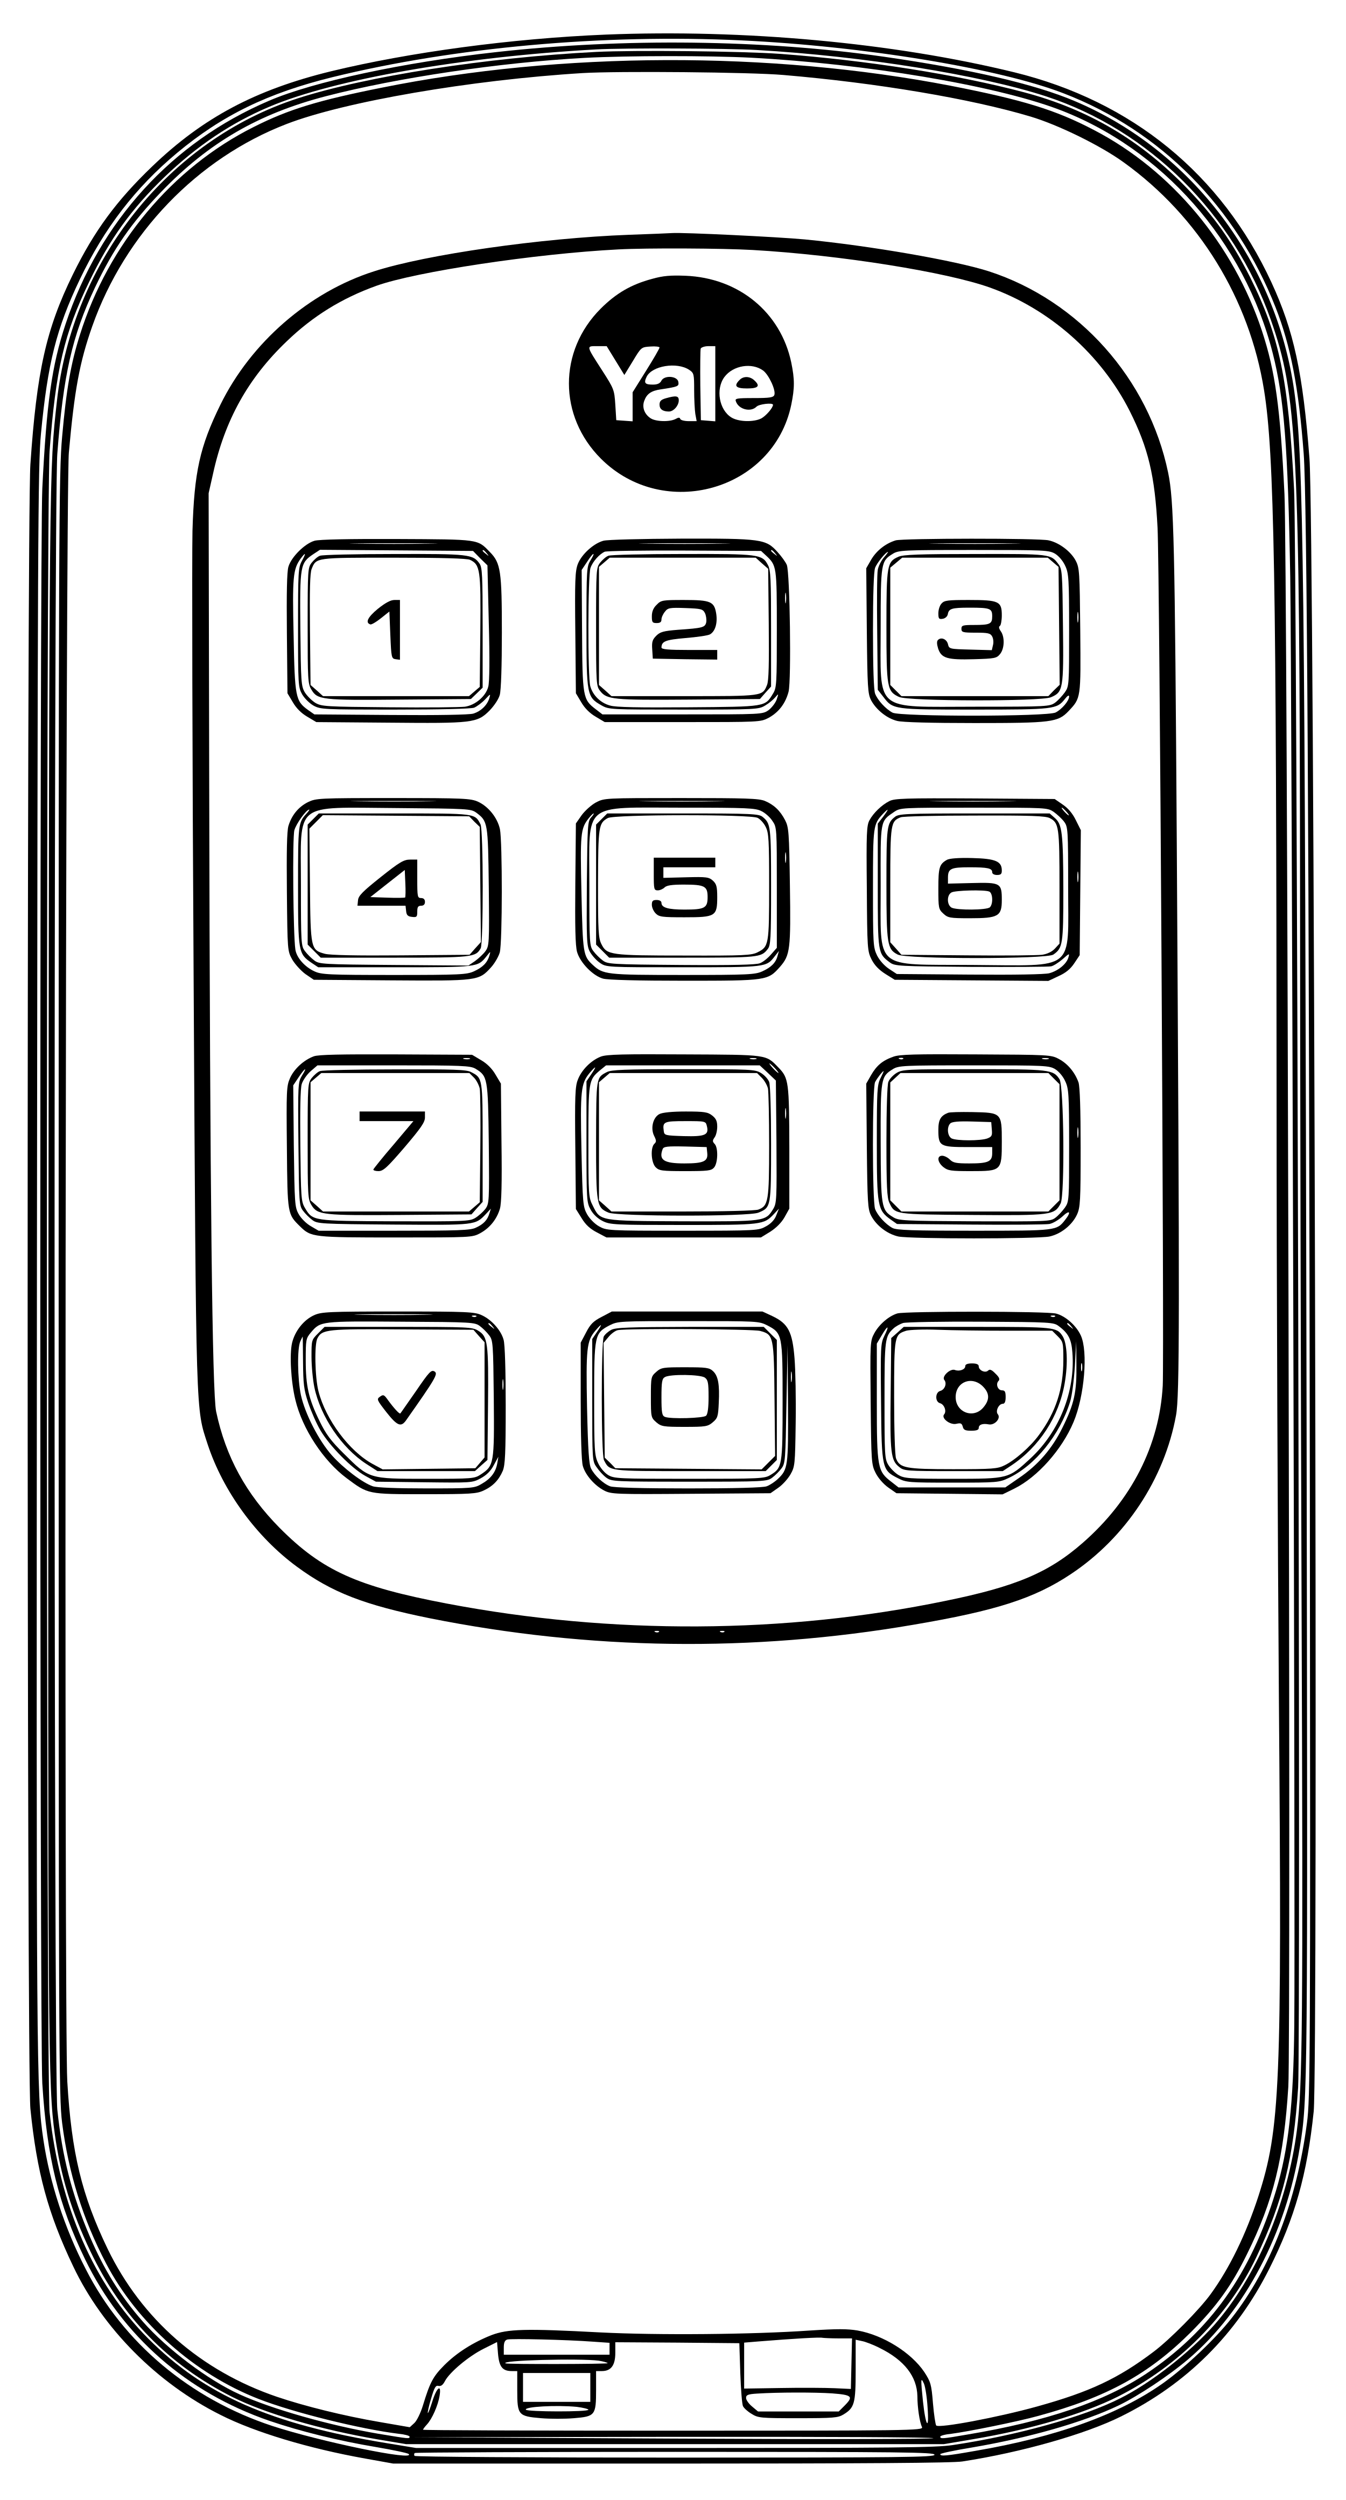 <?xml version="1.0" standalone="no"?>
<!DOCTYPE svg PUBLIC "-//W3C//DTD SVG 20010904//EN"
 "http://www.w3.org/TR/2001/REC-SVG-20010904/DTD/svg10.dtd">
<svg version="1.0" xmlns="http://www.w3.org/2000/svg"
 width="700pt" height="1300pt" viewBox="0 0 700 1300"
 preserveAspectRatio="xMidYMid meet">

<g transform="translate(0,1300) scale(0.1,-0.1)"
fill="#000000" stroke="none">
<path d="M3149 12820 c-488 -20 -1021 -92 -1429 -191 -392 -96 -664 -241 -927
-493 -187 -179 -303 -337 -414 -563 -139 -284 -188 -502 -221 -988 -19 -278
-19 -8359 0 -8550 33 -329 91 -545 223 -821 153 -322 436 -607 766 -772 180
-91 461 -175 753 -227 l145 -26 1445 0 c993 0 1467 3 1515 11 306 47 641 142
827 235 340 169 598 426 769 767 133 264 197 491 231 818 23 221 3 8278 -22
8595 -34 446 -81 664 -198 917 -260 562 -725 942 -1337 1092 -630 154 -1405
225 -2126 196z m706 -30 c637 -30 1343 -146 1678 -276 503 -194 896 -591 1101
-1113 78 -199 120 -414 146 -761 17 -217 28 -2063 32 -5415 3 -2941 2 -3138
-15 -3264 -53 -405 -187 -754 -392 -1016 -83 -106 -239 -254 -355 -337 -229
-163 -556 -281 -978 -353 -153 -27 -182 -29 -182 -17 0 4 75 20 167 35 294 50
578 131 760 218 102 49 263 156 364 242 295 252 506 654 579 1102 41 251 41
292 35 3785 -9 4459 -15 4991 -64 5345 -94 671 -533 1252 -1141 1509 -209 89
-542 166 -993 231 -624 89 -1355 98 -2017 24 -479 -53 -952 -154 -1181 -253
-506 -216 -880 -627 -1058 -1161 -72 -217 -99 -410 -121 -855 -14 -290 -14
-8073 0 -8295 24 -383 83 -626 223 -915 193 -397 528 -691 959 -839 158 -54
360 -104 553 -136 88 -15 164 -31 170 -36 40 -39 -460 64 -710 146 -427 141
-774 432 -969 815 -111 215 -187 450 -220 670 -37 249 -37 341 -34 4560 4
3812 5 4149 21 4315 35 367 80 546 202 802 127 266 289 477 506 658 234 195
471 311 809 394 632 155 1407 225 2125 191z m80 -50 c556 -32 1164 -130 1505
-241 537 -176 975 -612 1169 -1162 137 -390 150 -645 152 -2977 0 -866 4
-2540 8 -3720 8 -2150 5 -2492 -24 -2715 -50 -386 -211 -766 -430 -1015 -126
-142 -328 -301 -488 -381 -193 -98 -539 -194 -874 -244 -88 -13 -298 -15
-1446 -15 l-1343 0 -152 25 c-604 99 -948 250 -1241 544 -283 284 -460 688
-513 1176 -19 175 -19 8388 0 8640 32 424 75 609 206 880 108 224 218 377 392
545 168 161 346 281 545 365 338 143 1008 260 1699 298 140 8 682 6 835 -3z
m925 -12505 c0 -13 -157 -15 -1349 -15 -743 0 -1352 4 -1355 9 -3 4 -3 11 1
15 3 3 613 6 1355 6 1192 0 1348 -2 1348 -15z"/>
<path d="M3100 12730 c-570 -29 -1196 -127 -1550 -241 -673 -217 -1174 -846
-1254 -1575 -40 -361 -40 -304 -44 -4459 -3 -4093 -2 -4304 33 -4553 31 -219
87 -404 186 -611 162 -339 405 -588 738 -756 172 -86 461 -170 754 -220 l149
-25 1398 0 1398 0 154 26 c293 49 575 132 751 221 315 158 576 420 721 726
139 293 193 512 217 882 14 218 -6 8008 -21 8310 -30 576 -76 797 -229 1104
-94 185 -182 310 -326 460 -242 251 -514 412 -849 501 -346 92 -822 167 -1271
200 -195 14 -757 20 -955 10z m805 -30 c600 -32 1262 -143 1595 -267 543 -203
971 -688 1119 -1270 59 -232 79 -486 91 -1163 8 -505 27 -7027 21 -7530 -4
-414 -30 -648 -96 -865 -130 -429 -342 -727 -673 -948 -220 -146 -518 -248
-931 -317 -132 -23 -141 -23 -141 -11 0 5 26 12 58 15 85 11 344 63 452 93
357 97 575 217 795 437 134 135 209 239 290 404 138 279 192 501 215 871 14
214 -5 7981 -20 8281 -22 454 -48 639 -117 849 -148 449 -471 836 -874 1045
-200 105 -371 157 -745 230 -937 181 -2027 178 -2959 -10 -331 -66 -485 -113
-665 -204 -424 -212 -756 -609 -904 -1080 -48 -151 -71 -284 -93 -532 -17
-191 -18 -446 -18 -4413 0 -4001 1 -4217 18 -4354 33 -260 108 -502 228 -730
163 -312 461 -576 794 -706 182 -71 531 -157 728 -181 31 -3 57 -10 57 -15 0
-12 1 -12 -162 15 -253 43 -553 128 -722 205 -162 73 -377 235 -503 378 -118
135 -201 268 -276 443 -94 221 -143 411 -169 660 -19 184 -19 8352 0 8610 31
411 77 613 196 865 96 202 190 337 345 498 247 256 506 406 857 497 371 96
903 175 1344 199 226 12 646 12 865 1z m170 -90 c484 -41 973 -123 1284 -216
144 -43 365 -151 486 -239 390 -281 653 -709 729 -1185 53 -328 64 -973 65
-3695 0 -907 6 -2307 12 -3110 16 -2021 7 -2233 -107 -2587 -64 -196 -149
-372 -248 -508 -58 -80 -210 -234 -296 -299 -185 -140 -332 -209 -606 -285
-205 -57 -510 -114 -525 -99 -4 4 -12 56 -17 115 -8 100 -12 112 -45 163 -68
101 -213 192 -347 216 -54 9 -106 9 -247 0 -301 -21 -793 -25 -1090 -10 -394
21 -482 18 -567 -14 -96 -38 -180 -91 -245 -156 -59 -59 -75 -90 -111 -208
-12 -40 -32 -81 -45 -93 l-24 -22 -156 27 c-187 32 -389 82 -534 131 -397 135
-704 404 -881 769 -135 280 -188 499 -210 870 -17 270 -9 8279 8 8470 29 326
56 472 122 659 170 481 546 872 1010 1051 300 116 956 229 1540 265 184 11
874 5 1045 -10z m286 -11770 l70 0 -3 -132 -3 -131 -85 4 c-47 2 -172 3 -277
1 l-193 -3 0 120 0 119 73 6 c186 15 323 23 335 19 8 -1 45 -3 83 -3z m-1278
-17 l87 -6 0 -31 0 -31 -275 0 -275 0 0 37 c0 26 5 38 18 42 19 6 311 -1 445
-11z m1492 -33 c128 -63 194 -148 196 -251 0 -57 11 -132 24 -161 7 -17 -59
-18 -1294 -18 -716 0 -1301 2 -1301 5 0 3 9 15 20 27 27 29 58 99 66 149 11
65 -15 45 -38 -30 -11 -35 -21 -61 -23 -59 -2 2 5 36 17 75 17 58 24 70 38 66
13 -3 23 4 34 25 24 46 123 129 201 168 l70 35 5 -61 c6 -68 23 -90 72 -90
l28 0 0 -100 c0 -129 5 -135 124 -145 47 -4 124 -4 171 0 110 9 115 15 115
147 l0 98 30 0 c48 0 70 30 70 95 l0 55 323 -2 322 -3 5 -155 c3 -85 9 -163
14 -172 4 -10 24 -28 44 -40 35 -22 46 -23 242 -23 183 0 208 2 236 19 58 35
64 57 64 231 l0 158 33 -7 c17 -3 59 -19 92 -36z m-1461 -66 c25 -4 46 -10 46
-13 0 -5 -517 -6 -530 -1 -37 16 384 27 484 14z m-44 -139 l0 -75 -175 0 -175
0 0 75 0 75 175 0 175 0 0 -75z m1754 -105 c9 -124 -10 -99 -24 32 -12 117
-12 130 5 93 7 -16 16 -73 19 -125z m-496 74 c104 -8 112 -16 63 -65 l-29 -29
-210 0 -210 0 -31 26 c-17 14 -31 34 -31 44 0 16 9 20 58 23 110 7 300 7 390
1z m-1329 -70 c33 -4 61 -11 61 -15 0 -12 -317 -11 -325 0 -10 16 159 25 264
15z m1855 -163 c-5 -5 -585 -6 -1354 -2 l-1345 7 1354 2 c778 1 1351 -2 1345
-7z"/>
<path d="M3270 11779 c-455 -17 -1052 -102 -1325 -190 -338 -108 -640 -370
-799 -694 -107 -218 -136 -350 -145 -655 -3 -124 -1 -1174 6 -2335 13 -2313
11 -2224 73 -2416 80 -243 253 -481 464 -636 182 -134 350 -199 690 -268 831
-166 1675 -178 2516 -34 431 73 630 137 820 264 284 189 486 495 546 825 19
101 19 519 4 2970 -10 1569 -15 1789 -45 1932 -101 487 -464 895 -932 1047
-174 56 -618 133 -958 166 -139 13 -633 37 -690 33 -11 -1 -112 -5 -225 -9z
m645 -79 c454 -26 1010 -115 1235 -196 309 -111 577 -348 725 -641 97 -193
131 -336 145 -608 11 -213 35 -4300 27 -4460 -17 -311 -162 -596 -416 -818
-177 -155 -347 -227 -715 -302 -832 -172 -1734 -177 -2591 -14 -468 89 -649
171 -870 393 -176 178 -281 370 -331 606 -20 97 -32 1107 -36 3255 l-3 1520
23 102 c61 278 182 496 383 688 136 131 286 224 467 289 204 73 828 167 1257
189 148 8 545 6 700 -3z m-488 -7186 c-3 -3 -12 -4 -19 -1 -8 3 -5 6 6 6 11 1
17 -2 13 -5z m340 0 c-3 -3 -12 -4 -19 -1 -8 3 -5 6 6 6 11 1 17 -2 13 -5z"/>
<path d="M3392 11550 c-109 -29 -188 -75 -268 -155 -221 -221 -220 -559 1
-780 327 -327 897 -166 990 280 18 88 18 132 0 220 -55 261 -273 440 -550 451
-78 3 -116 0 -173 -16z m-191 -425 l46 -75 44 72 c44 73 44 73 92 76 26 2 47
-1 47 -5 0 -5 -31 -59 -70 -121 l-70 -112 0 -76 0 -75 -42 3 -43 3 -5 80 c-5
78 -7 83 -68 178 -85 132 -84 127 -26 127 l49 0 46 -75z m519 -121 l0 -195
-37 3 -38 3 -3 180 c-1 98 0 185 2 192 3 7 21 13 41 13 l35 0 0 -196z m-136
73 c25 -17 26 -22 26 -105 0 -48 3 -104 6 -124 l7 -38 -41 0 c-22 0 -42 5 -44
11 -3 9 -9 9 -25 0 -31 -16 -105 -14 -131 5 -32 22 -44 58 -31 91 13 35 36 51
84 58 92 14 96 16 93 38 -4 32 -72 37 -88 8 -7 -15 -21 -21 -45 -21 -41 0 -48
8 -32 41 28 57 157 78 221 36z m385 -4 c30 -23 67 -103 58 -127 -5 -13 -24
-16 -106 -16 -91 0 -100 -2 -94 -17 14 -42 77 -58 107 -28 13 14 86 22 86 10
0 -16 -37 -58 -61 -71 -40 -20 -118 -18 -155 5 -64 39 -83 147 -37 210 45 61
143 77 202 34z"/>
<path d="M3463 10929 c-25 -7 -33 -15 -33 -33 0 -24 17 -36 49 -36 24 0 51 31
51 58 0 24 -14 26 -67 11z"/>
<path d="M3846 11024 c-31 -31 -20 -44 39 -44 60 0 70 13 37 43 -23 21 -56 22
-76 1z"/>
<path d="M1636 10188 c-50 -14 -121 -84 -136 -135 -8 -26 -10 -137 -8 -348 l3
-310 28 -47 c18 -31 44 -57 75 -75 l47 -28 375 -3 c439 -4 461 -2 526 63 24
25 47 59 53 81 7 24 11 153 11 325 0 319 -6 361 -62 418 -66 68 -52 66 -483
68 -249 1 -404 -2 -429 -9z m597 -15 c-100 -2 -266 -2 -370 0 -103 1 -21 2
182 2 204 0 288 -1 188 -2z m264 -76 l38 -37 7 -298 c5 -185 4 -311 -3 -334
-13 -49 -67 -95 -121 -103 -24 -3 -200 -5 -393 -3 -331 3 -352 4 -385 23 -19
12 -43 36 -55 55 -19 33 -20 54 -23 330 -3 330 -1 342 67 388 l35 23 398 -3
398 -3 37 -38z m34 26 c13 -16 12 -17 -3 -4 -10 7 -18 15 -18 17 0 8 8 3 21
-13z m-961 -40 c-19 -35 -20 -57 -20 -346 0 -296 1 -311 21 -347 12 -21 38
-47 59 -59 37 -20 49 -21 423 -21 238 0 396 4 413 10 14 6 40 25 57 43 28 30
29 31 22 7 -11 -37 -44 -69 -84 -81 -23 -6 -178 -9 -431 -7 l-395 3 -33 23
c-65 47 -69 65 -75 387 -7 303 -3 344 35 398 28 38 32 34 8 -10z"/>
<path d="M1664 10110 c-12 -4 -31 -21 -43 -36 -20 -26 -21 -35 -21 -328 0
-281 1 -303 20 -333 31 -52 55 -55 462 -51 l367 3 30 29 31 30 0 311 c0 271
-2 314 -16 334 -34 49 -57 51 -446 50 -200 0 -373 -4 -384 -9z m780 -21 c53
-25 57 -52 54 -370 l-3 -291 -28 -24 -28 -24 -379 0 -380 0 -32 29 -33 29 -3
288 c-2 206 0 295 9 316 24 59 19 58 426 58 257 0 380 -4 397 -11z"/>
<path d="M1965 9834 c-52 -43 -67 -72 -39 -81 6 -2 30 12 55 32 l44 35 5 -123
c5 -117 6 -122 28 -125 l22 -3 0 155 0 156 -29 0 c-20 0 -47 -15 -86 -46z"/>
<path d="M3138 10188 c-51 -14 -113 -70 -133 -121 -14 -37 -16 -85 -13 -357
l3 -315 28 -47 c18 -31 44 -57 75 -75 l47 -28 405 0 c400 0 405 0 447 22 53
29 88 75 104 136 15 60 7 618 -9 659 -6 15 -28 45 -48 67 -61 68 -82 71 -503
70 -202 -1 -382 -5 -403 -11z m615 -15 c-106 -2 -280 -2 -385 0 -106 1 -20 2
192 2 212 0 298 -1 193 -2z m232 -63 c54 -51 55 -55 55 -382 0 -283 -1 -305
-20 -335 -42 -69 -34 -68 -440 -71 -255 -2 -378 0 -407 9 -49 13 -90 53 -103
100 -14 47 -13 580 1 616 12 34 47 72 74 84 11 4 199 7 417 6 l396 -2 27 -25z
m46 13 c13 -16 12 -17 -3 -4 -10 7 -18 15 -18 17 0 8 8 3 21 -13z m-960 -37
c-20 -32 -21 -47 -21 -345 0 -355 2 -366 78 -409 39 -22 44 -22 428 -22 376 0
390 1 423 21 19 11 42 30 52 42 19 22 19 22 8 -11 -6 -17 -25 -42 -42 -55 -32
-22 -33 -22 -448 -22 l-416 0 -35 27 c-67 51 -69 62 -71 411 l-2 313 28 42
c32 50 48 57 18 8z m1016 -218 c-2 -13 -4 -3 -4 22 0 25 2 35 4 23 2 -13 2
-33 0 -45z"/>
<path d="M3164 10110 c-12 -4 -31 -21 -43 -36 -20 -26 -21 -35 -21 -334 0
-295 1 -308 21 -333 35 -45 67 -48 462 -45 l369 3 29 33 29 32 0 301 c0 253
-2 305 -16 330 -29 57 -47 59 -446 58 -200 0 -373 -4 -384 -9z m798 -39 l33
-29 3 -288 c2 -206 0 -295 -9 -316 -24 -59 -19 -58 -431 -58 l-378 0 -32 29
-33 29 0 307 0 307 28 24 28 24 379 0 380 0 32 -29z"/>
<path d="M3415 9855 c-17 -16 -25 -35 -25 -60 0 -31 3 -35 25 -35 18 0 25 5
25 19 0 10 8 28 18 40 15 20 25 22 107 19 82 -3 90 -5 101 -26 6 -12 9 -33 7
-47 -6 -28 -17 -31 -147 -40 -76 -6 -93 -11 -113 -31 -20 -20 -24 -32 -21 -72
l3 -47 168 -3 167 -2 0 25 0 25 -145 0 c-109 0 -145 3 -145 13 1 32 20 40 125
49 60 5 116 13 127 19 27 15 40 57 33 106 -10 65 -28 73 -168 73 -112 0 -119
-1 -142 -25z"/>
<path d="M4658 10190 c-52 -16 -98 -52 -126 -98 l-27 -47 3 -324 c3 -296 5
-328 22 -362 26 -49 82 -95 136 -108 27 -7 176 -11 402 -11 401 0 434 4 489
62 65 69 64 65 61 421 -3 304 -4 324 -24 362 -25 47 -85 93 -140 105 -48 12
-759 11 -796 0z m605 -17 c-106 -2 -280 -2 -385 0 -106 1 -20 2 192 2 212 0
298 -1 193 -2z m225 -53 c19 -12 41 -38 52 -63 18 -38 20 -68 20 -333 0 -286
0 -292 -22 -324 -13 -18 -36 -43 -51 -54 -28 -20 -38 -21 -415 -21 -533 0
-492 -35 -492 413 0 335 2 345 63 382 30 19 53 20 422 20 373 0 391 -1 423
-20z m-892 -20 c-14 -17 -28 -45 -31 -63 -4 -18 -5 -165 -3 -328 l3 -296 29
-37 c50 -66 52 -66 476 -66 413 0 426 2 468 55 14 18 22 22 22 13 0 -22 -37
-66 -70 -83 -42 -22 -807 -22 -848 -1 -36 19 -78 65 -91 99 -7 18 -11 140 -11
327 0 187 4 309 11 327 9 25 56 83 67 83 2 0 -8 -14 -22 -30z m1011 -332 c-2
-13 -4 -3 -4 22 0 25 2 35 4 23 2 -13 2 -33 0 -45z"/>
<path d="M4673 10105 c-60 -26 -63 -43 -63 -360 0 -321 3 -340 65 -369 47 -23
737 -24 790 -2 64 27 67 42 63 371 -3 280 -4 295 -24 322 -39 52 -41 53 -434
52 -289 0 -372 -3 -397 -14z m804 -29 l28 -24 3 -306 3 -307 -30 -29 -29 -30
-382 0 -382 0 -29 29 -29 29 0 305 0 305 31 26 31 26 378 0 379 0 28 -24z"/>
<path d="M4897 9862 c-10 -10 -17 -33 -17 -51 0 -28 3 -32 22 -29 13 2 24 11
27 23 5 30 19 35 113 35 108 0 118 -4 118 -45 0 -40 -11 -45 -96 -45 -57 0
-64 -2 -64 -20 0 -18 7 -20 75 -20 64 0 76 -3 85 -20 6 -11 8 -31 4 -45 l-6
-26 -111 3 c-109 3 -111 3 -117 28 -6 26 -35 39 -52 22 -7 -7 -6 -22 1 -45 17
-50 47 -59 186 -55 109 3 118 5 136 27 23 28 25 88 4 118 -10 14 -12 24 -5 28
5 3 10 28 10 55 0 73 -15 80 -171 80 -109 0 -128 -2 -142 -18z"/>
<path d="M1602 8829 c-50 -25 -85 -68 -102 -124 -8 -28 -10 -133 -8 -345 3
-304 3 -305 28 -350 14 -24 45 -58 68 -75 l44 -30 401 -3 c452 -3 457 -3 521
68 19 21 39 56 45 77 14 50 14 576 1 641 -13 60 -60 118 -114 143 -38 17 -74
19 -441 19 -388 0 -401 -1 -443 -21z m626 4 c-97 -2 -259 -2 -360 0 -101 1
-21 2 177 2 198 0 280 -1 183 -2z m249 -59 c60 -45 61 -51 65 -386 3 -298 2
-307 -18 -335 -11 -15 -36 -38 -54 -51 l-34 -23 -387 3 c-374 3 -389 4 -415
24 -15 11 -37 33 -48 48 -20 26 -21 40 -21 341 0 442 -44 406 497 403 375 -3
387 -4 415 -24z m-884 -6 c-42 -46 -43 -57 -43 -373 0 -344 2 -355 69 -401
l36 -24 398 0 c433 0 431 0 477 57 22 28 22 28 15 3 -11 -36 -34 -60 -80 -81
-37 -17 -72 -19 -415 -19 -342 0 -379 2 -415 19 -50 23 -93 71 -99 114 -11 73
-16 583 -5 620 9 33 62 107 77 107 3 0 -4 -10 -15 -22z"/>
<path d="M1629 8741 l-29 -29 0 -312 0 -312 34 -34 34 -34 381 0 c407 0 425 2
451 49 14 28 14 615 -1 644 -30 58 -20 57 -447 57 l-394 0 -29 -29z m838 -14
l28 -27 3 -300 3 -299 -30 -33 -29 -33 -356 -3 c-234 -2 -369 1 -396 8 -74 20
-75 25 -78 357 l-3 294 35 35 35 35 380 -3 381 -3 27 -28z"/>
<path d="M1980 8439 c-93 -74 -116 -97 -118 -120 l-3 -29 125 0 125 0 3 -27
c2 -22 9 -29 31 -31 24 -3 27 0 27 27 0 24 4 31 20 31 13 0 20 7 20 20 0 13
-7 20 -20 20 -19 0 -20 7 -20 100 l0 100 -37 0 c-33 0 -55 -13 -153 -91z m127
-106 c-3 -2 -44 -3 -93 -1 l-88 3 90 71 89 70 3 -69 c2 -38 1 -71 -1 -74z"/>
<path d="M3099 8827 c-24 -13 -57 -43 -74 -66 l-30 -43 -3 -311 c-2 -226 0
-324 9 -357 16 -56 82 -124 135 -139 25 -7 181 -11 424 -11 432 0 433 1 497
73 52 60 56 90 51 422 -4 279 -6 303 -25 340 -26 50 -58 80 -105 100 -32 13
-99 15 -436 15 -398 0 -399 0 -443 -23z m629 6 c-97 -2 -259 -2 -360 0 -101 1
-21 2 177 2 198 0 280 -1 183 -2z m232 -51 c19 -9 45 -32 57 -51 23 -33 23
-38 23 -347 l0 -313 -30 -34 c-16 -19 -42 -40 -58 -46 -20 -8 -137 -11 -409
-9 -367 3 -383 4 -409 24 -15 11 -37 33 -48 48 -20 26 -21 40 -21 341 0 440
-42 405 485 405 337 0 379 -2 410 -18z m-886 -33 c-18 -20 -19 -43 -22 -343
-2 -298 -1 -324 16 -356 11 -19 34 -45 52 -57 33 -23 35 -23 432 -23 434 0
433 0 477 57 l22 28 -7 -25 c-9 -36 -33 -60 -79 -81 -37 -17 -73 -19 -413 -19
-400 0 -415 2 -470 53 -49 46 -51 58 -58 369 -7 310 -5 339 37 392 11 14 23
26 26 26 3 0 -2 -9 -13 -21z m1013 -231 c-2 -13 -4 -3 -4 22 0 25 2 35 4 23 2
-13 2 -33 0 -45z"/>
<path d="M3129 8741 l-29 -29 0 -312 0 -312 34 -34 34 -34 382 0 c397 0 408 1
442 44 16 19 18 52 18 324 0 315 -2 330 -44 364 -19 16 -57 18 -414 18 l-394
0 -29 -29z m811 6 c14 -7 33 -28 42 -47 16 -31 18 -68 18 -310 0 -303 -2 -313
-60 -342 -31 -16 -71 -18 -380 -17 -386 0 -404 3 -432 59 -16 31 -18 68 -18
315 1 299 3 314 51 341 34 19 742 20 779 1z"/>
<path d="M3400 8455 c0 -79 1 -85 21 -85 11 0 27 7 35 15 11 11 38 15 100 15
109 0 124 -8 124 -65 0 -57 -15 -65 -120 -65 -85 0 -120 10 -120 35 0 9 -10
15 -25 15 -20 0 -25 -5 -25 -25 0 -14 9 -34 20 -45 18 -18 33 -20 150 -20 161
0 170 5 170 105 0 54 -4 68 -22 85 -21 19 -33 21 -140 18 l-118 -3 0 28 0 27
135 0 135 0 0 25 0 25 -160 0 -160 0 0 -85z"/>
<path d="M4625 8834 c-40 -20 -83 -62 -103 -99 -15 -27 -17 -67 -14 -355 2
-316 3 -326 25 -370 16 -31 39 -54 72 -75 l48 -30 400 -3 399 -3 53 25 c38 17
62 37 82 67 l28 42 3 325 3 325 -26 52 c-17 35 -40 62 -68 81 l-42 29 -415 3
c-362 2 -419 0 -445 -14z m618 -1 c-101 -2 -265 -2 -365 0 -101 1 -19 2 182 2
201 0 283 -1 183 -2z m237 -55 c18 -13 43 -36 54 -51 20 -27 21 -40 21 -342 0
-442 44 -406 -497 -403 -521 4 -477 -34 -478 413 -1 344 -3 333 70 383 33 22
35 22 415 22 380 0 382 0 415 -22z m65 2 c10 -11 16 -20 13 -20 -3 0 -13 9
-23 20 -10 11 -16 20 -13 20 3 0 13 -9 23 -20z m-952 -27 l-28 -36 0 -321 c0
-352 0 -354 63 -401 26 -19 45 -20 422 -23 217 -1 405 0 417 3 13 3 39 20 59
37 36 32 37 32 30 8 -10 -33 -52 -68 -99 -81 -24 -6 -177 -9 -415 -7 l-378 3
-41 27 c-24 16 -49 44 -62 70 -20 42 -21 59 -21 349 0 325 1 332 52 387 32 33
32 27 1 -15z m1014 -335 c-2 -13 -4 -3 -4 22 0 25 2 35 4 23 2 -13 2 -33 0
-45z"/>
<path d="M4654 8752 c-42 -33 -44 -50 -44 -347 0 -316 4 -341 59 -369 45 -24
775 -24 809 0 49 34 52 54 52 336 -1 297 -6 342 -45 375 l-26 23 -392 0 c-356
0 -394 -2 -413 -18z m805 -6 c48 -25 51 -44 51 -360 l0 -293 -24 -26 c-15 -16
-39 -28 -67 -32 -24 -3 -198 -5 -387 -3 l-344 3 -29 33 -29 32 0 298 c0 320 2
331 54 352 11 5 184 9 384 9 296 1 368 -2 391 -13z"/>
<path d="M4925 8529 c-40 -23 -45 -40 -45 -149 0 -102 1 -108 26 -131 24 -22
33 -24 138 -24 148 0 166 10 166 95 0 88 -6 92 -156 88 l-124 -3 0 31 c0 47
15 54 111 54 96 0 119 -5 119 -26 0 -8 10 -14 25 -14 20 0 25 5 25 23 0 48
-32 62 -154 65 -70 2 -118 -2 -131 -9z m219 -165 c19 -7 22 -64 4 -82 -15 -15
-171 -16 -199 -2 -25 14 -26 65 -1 79 18 11 170 15 196 5z"/>
<path d="M1632 7507 c-52 -19 -103 -66 -124 -114 -18 -41 -19 -64 -16 -361 3
-349 3 -345 69 -410 57 -56 68 -57 499 -57 390 0 396 0 437 22 50 27 87 73
103 128 8 28 11 132 8 345 l-3 305 -28 47 c-18 31 -44 57 -75 75 l-47 28 -395
2 c-288 1 -404 -1 -428 -10z m811 -14 c-7 -2 -21 -2 -30 0 -10 3 -4 5 12 5 17
0 24 -2 18 -5z m29 -50 c64 -39 66 -46 70 -390 3 -304 2 -312 -18 -340 -12
-15 -35 -36 -53 -47 -29 -17 -58 -18 -419 -17 -431 2 -425 1 -467 71 -19 33
-20 55 -23 320 -2 185 0 298 7 322 6 20 27 50 46 67 l36 31 395 0 c359 0 399
-2 426 -17z m-902 -37 c-20 -34 -21 -43 -18 -355 3 -305 4 -321 24 -347 11
-15 33 -37 48 -48 26 -20 41 -21 422 -24 431 -3 425 -4 482 56 l25 27 -8 -25
c-10 -34 -30 -56 -70 -74 -28 -14 -89 -16 -426 -16 l-392 0 -41 24 c-23 13
-51 41 -63 63 -20 36 -21 53 -25 354 l-3 315 28 42 c33 50 48 57 17 8z"/>
<path d="M1664 7430 c-12 -4 -31 -21 -43 -36 -20 -26 -21 -35 -21 -328 0 -281
1 -303 20 -333 31 -51 59 -54 466 -51 l366 3 29 33 29 32 0 308 c0 337 0 336
-60 367 -24 13 -89 15 -397 14 -202 0 -378 -4 -389 -9z m801 -34 c13 -13 26
-39 30 -57 3 -19 5 -159 3 -312 l-3 -279 -28 -24 -28 -24 -379 0 -380 0 -32
29 -33 29 0 307 0 307 28 24 28 24 385 0 385 0 24 -24z"/>
<path d="M1870 7195 l0 -25 140 0 140 0 -102 -121 c-57 -66 -104 -125 -106
-130 -2 -5 10 -9 26 -9 25 0 44 17 136 124 85 100 106 130 106 155 l0 31 -170
0 -170 0 0 -25z"/>
<path d="M3126 7506 c-51 -19 -102 -70 -121 -121 -14 -34 -16 -89 -13 -356 l3
-316 30 -48 c21 -35 45 -56 80 -74 l49 -26 402 0 401 0 49 30 c31 20 58 47 74
75 l25 45 0 315 c-1 344 -3 364 -57 419 -66 68 -52 66 -488 68 -318 2 -403 0
-434 -11z m807 -13 c-7 -2 -21 -2 -30 0 -10 3 -4 5 12 5 17 0 24 -2 18 -5z
m97 -48 c13 -14 21 -25 18 -25 -2 0 -15 11 -28 25 -13 14 -21 25 -18 25 2 0
15 -11 28 -25z m-37 -24 l42 -40 3 -318 c2 -302 1 -320 -17 -350 -40 -65 -42
-65 -470 -64 -437 2 -428 1 -468 81 -22 43 -23 53 -23 333 0 315 1 321 60 371
l32 26 399 0 400 0 42 -39z m-918 -7 l-25 -37 0 -315 c0 -305 1 -315 22 -353
14 -25 37 -46 63 -59 39 -19 62 -20 418 -20 410 0 419 1 471 56 l27 29 -14
-35 c-8 -22 -27 -43 -53 -57 -39 -22 -44 -23 -434 -23 -392 0 -395 1 -435 23
-23 13 -49 40 -62 63 -21 38 -23 56 -29 330 -7 313 -3 349 42 404 35 41 39 38
9 -6z m1012 -226 c-2 -13 -4 -3 -4 22 0 25 2 35 4 23 2 -13 2 -33 0 -45z"/>
<path d="M3156 7425 c-56 -29 -55 -26 -56 -353 0 -338 2 -351 65 -378 50 -20
730 -21 779 0 66 27 66 28 66 358 0 168 -4 308 -10 322 -5 14 -24 35 -42 46
-31 19 -51 20 -403 20 -311 0 -375 -3 -399 -15z m806 -30 c14 -14 28 -39 32
-56 3 -18 6 -150 6 -296 0 -287 -4 -314 -56 -333 -15 -6 -184 -10 -394 -10
l-370 0 -32 29 -33 29 0 307 0 307 28 24 28 24 383 0 383 0 25 -25z"/>
<path d="M3430 7207 c-34 -17 -48 -74 -28 -114 12 -24 12 -31 1 -41 -21 -20
-17 -98 7 -122 18 -18 33 -20 153 -20 117 0 136 2 150 18 21 23 23 105 3 124
-11 12 -11 17 0 33 8 10 14 36 14 56 0 29 -6 42 -26 58 -23 18 -40 21 -138 21
-69 0 -120 -5 -136 -13z m246 -62 c12 -47 -8 -56 -120 -53 -97 3 -101 4 -104
26 -7 49 0 52 112 52 104 0 106 0 112 -25z m2 -140 c5 -44 -18 -55 -119 -55
-107 0 -134 18 -113 74 5 14 23 16 118 14 l111 -3 3 -30z"/>
<path d="M4646 7505 c-57 -20 -87 -46 -116 -96 l-25 -44 3 -324 c3 -296 5
-328 22 -362 27 -52 84 -96 142 -109 65 -13 721 -13 786 0 60 13 118 60 143
114 17 37 19 71 19 347 0 203 -4 317 -11 340 -18 51 -55 97 -102 122 -41 22
-49 22 -432 24 -317 2 -397 0 -429 -12z m51 -11 c-3 -3 -12 -4 -19 -1 -8 3 -5
6 6 6 11 1 17 -2 13 -5z m756 -1 c-7 -2 -21 -2 -30 0 -10 3 -4 5 12 5 17 0 24
-2 18 -5z m35 -53 c19 -12 41 -38 52 -63 18 -38 20 -68 20 -333 0 -286 0 -292
-22 -324 -13 -18 -35 -42 -50 -53 -25 -19 -43 -19 -419 -18 -372 2 -395 3
-425 22 -61 37 -63 54 -64 387 -1 333 1 344 63 382 30 19 53 20 422 20 373 0
391 -1 423 -20z m-909 -47 c-17 -34 -19 -62 -19 -333 0 -331 4 -353 71 -401
l34 -24 380 -3 c209 -2 394 0 412 3 18 3 48 21 68 39 38 36 48 25 14 -18 -44
-56 -44 -56 -474 -56 -321 0 -401 3 -423 14 -36 19 -78 65 -91 99 -15 40 -15
631 0 660 11 21 39 57 44 57 2 0 -6 -17 -16 -37z m1028 -305 c-2 -13 -4 -3 -4
22 0 25 2 35 4 23 2 -13 2 -33 0 -45z"/>
<path d="M4662 7420 c-18 -11 -37 -32 -42 -46 -6 -14 -10 -149 -10 -311 0
-233 3 -291 15 -317 29 -62 24 -61 433 -64 412 -3 426 -1 458 60 22 43 17 611
-6 646 -33 50 -50 52 -447 52 -350 0 -370 -1 -401 -20z m819 -29 l29 -29 0
-302 0 -302 -29 -29 -29 -29 -382 0 -382 0 -29 29 -29 29 0 307 0 306 26 24
27 25 384 0 385 0 29 -29z"/>
<path d="M4930 7213 c-38 -15 -50 -36 -50 -88 0 -86 8 -90 154 -90 l126 0 0
-32 c0 -44 -21 -53 -119 -53 -68 0 -84 3 -101 20 -11 11 -29 20 -40 20 -29 0
-25 -34 6 -59 24 -19 40 -21 143 -21 160 0 161 1 161 154 0 150 -1 150 -154
153 -61 1 -118 0 -126 -4z m228 -86 c3 -32 0 -38 -23 -47 -34 -13 -161 -13
-186 0 -22 12 -26 59 -7 78 9 9 43 12 113 10 l100 -3 3 -38z"/>
<path d="M1634 6161 c-54 -24 -100 -82 -115 -144 -14 -60 -6 -201 17 -296 36
-151 146 -318 267 -408 113 -84 108 -83 407 -83 237 0 269 2 305 19 48 22 79
54 100 103 12 31 15 89 15 340 0 181 -4 318 -11 341 -13 49 -63 105 -114 128
-37 17 -74 19 -435 19 -363 0 -398 -2 -436 -19z m579 2 c-89 -2 -237 -2 -330
0 -92 1 -19 3 162 3 182 0 257 -2 168 -3z m264 -9 c-3 -3 -12 -4 -19 -1 -8 3
-5 6 6 6 11 1 17 -2 13 -5z m19 -50 c15 -11 37 -33 48 -48 20 -26 21 -42 24
-329 3 -338 1 -349 -67 -394 -33 -22 -41 -23 -284 -23 -299 0 -296 -1 -428
130 -69 68 -94 102 -127 170 -57 116 -72 182 -72 316 0 108 1 114 27 145 50
59 51 59 470 56 368 -2 383 -3 409 -23z m65 -1 c13 -16 12 -17 -3 -4 -10 7
-18 15 -18 17 0 8 8 3 21 -13z m-985 -186 c1 -114 4 -143 27 -212 15 -44 43
-109 64 -144 48 -81 162 -197 233 -236 l55 -30 250 -3 c246 -3 251 -3 294 20
31 17 53 38 69 69 l24 44 -6 -35 c-8 -46 -34 -80 -82 -107 -37 -22 -49 -23
-285 -23 -159 0 -258 4 -280 11 -53 18 -152 93 -213 161 -68 76 -140 217 -161
313 -18 84 -20 244 -3 280 6 14 12 25 12 25 1 0 1 -60 2 -133z m1041 -139 c-2
-13 -4 -3 -4 22 0 25 2 35 4 23 2 -13 2 -33 0 -45z"/>
<path d="M1654 6066 c-34 -34 -34 -35 -34 -122 0 -49 7 -120 15 -159 32 -152
143 -315 269 -397 l59 -38 253 0 254 0 32 29 33 29 3 286 c3 322 -1 356 -51
386 -30 19 -53 20 -415 20 l-384 0 -34 -34z m837 -14 l29 -32 0 -300 0 -299
-24 -28 -24 -28 -241 -3 -241 -3 -52 28 c-121 66 -244 230 -282 379 -18 71
-22 245 -5 275 24 46 50 49 442 46 l369 -2 29 -33z"/>
<path d="M2164 5767 c-43 -61 -79 -114 -82 -117 -4 -5 -33 26 -67 73 -18 25
-22 26 -39 14 -18 -13 -16 -17 33 -80 56 -71 76 -80 102 -44 155 220 168 243
149 255 -17 10 -27 0 -96 -101z"/>
<path d="M3129 6152 c-43 -22 -59 -38 -81 -81 l-28 -53 0 -302 c0 -179 4 -316
11 -339 13 -47 61 -102 111 -128 37 -19 57 -20 452 -17 l413 3 40 28 c22 15
50 46 64 70 23 41 24 50 27 267 2 124 -1 275 -6 337 -11 138 -33 180 -115 219
l-52 24 -391 0 -392 0 -53 -28z m861 -44 c79 -41 80 -48 80 -396 0 -335 -2
-345 -63 -382 -30 -19 -53 -20 -422 -20 -373 0 -391 1 -423 20 -19 12 -41 38
-52 63 -18 38 -20 68 -20 332 0 333 2 342 80 383 44 22 50 22 410 22 360 0
366 0 410 -22z m-885 -34 l-25 -37 0 -317 c0 -312 0 -318 23 -350 12 -18 35
-43 50 -54 28 -20 38 -21 432 -21 392 0 404 1 431 21 15 11 37 33 48 48 20 26
21 44 26 334 l6 307 2 -303 c2 -330 0 -343 -54 -394 -16 -15 -42 -32 -57 -37
-18 -7 -164 -11 -407 -11 -243 0 -389 4 -407 11 -35 13 -80 55 -99 92 -11 21
-16 93 -21 315 -6 311 -2 348 43 402 35 41 39 38 9 -6z m1012 -256 c-2 -13 -4
-3 -4 22 0 25 2 35 4 23 2 -13 2 -33 0 -45z"/>
<path d="M3178 6084 c-15 -8 -32 -23 -38 -34 -14 -27 -14 -614 1 -643 30 -58
20 -57 447 -57 l394 0 29 29 29 29 0 312 0 312 -34 34 -34 34 -384 0 c-318 -1
-388 -3 -410 -16z m775 -5 c70 -19 72 -26 75 -356 l3 -294 -35 -35 -35 -35
-380 3 -381 3 -27 28 -28 27 -3 299 -3 298 26 31 c14 17 36 33 48 35 49 10
704 6 740 -4z"/>
<path d="M3413 5866 c-27 -24 -28 -26 -28 -131 0 -105 1 -107 28 -131 26 -22
36 -24 147 -24 111 0 121 2 147 24 25 21 28 31 31 100 5 96 -3 141 -30 166
-19 18 -36 20 -144 20 -115 0 -125 -1 -151 -24z m253 -30 c16 -12 19 -27 19
-100 0 -55 -4 -89 -13 -98 -13 -13 -184 -18 -214 -6 -15 6 -18 21 -18 102 0
80 3 97 18 105 27 16 185 14 208 -3z"/>
<path d="M4667 6170 c-44 -13 -95 -57 -120 -103 -22 -41 -22 -47 -19 -362 3
-309 4 -322 26 -365 13 -26 40 -57 65 -75 l43 -30 276 -3 276 -3 61 30 c120
59 248 203 308 346 57 135 76 367 38 450 -23 51 -79 101 -128 114 -46 13 -784
13 -826 1z m820 -16 c-3 -3 -12 -4 -19 -1 -8 3 -5 6 6 6 11 1 17 -2 13 -5z
m19 -50 c50 -37 66 -68 71 -137 16 -201 -67 -411 -218 -551 -115 -106 -113
-106 -405 -106 -231 0 -251 2 -282 20 -18 11 -41 34 -52 52 -19 31 -20 51 -20
336 0 320 2 333 48 375 11 10 33 22 48 27 16 5 199 8 406 7 363 -2 378 -3 404
-23z m65 -1 c13 -16 12 -17 -3 -4 -10 7 -18 15 -18 17 0 8 8 3 21 -13z m-972
-50 c-19 -39 -20 -56 -17 -344 3 -348 5 -354 88 -396 42 -22 55 -23 285 -23
231 0 242 1 290 24 138 65 266 223 320 396 10 32 20 110 25 185 l7 130 1 -120
c2 -145 -11 -205 -73 -330 -53 -108 -127 -194 -226 -261 l-71 -49 -277 0 -278
0 -37 29 c-72 55 -76 72 -76 415 l0 304 26 44 c32 55 41 52 13 -4z m1028 -180
c-3 -10 -5 -2 -5 17 0 19 2 27 5 18 2 -10 2 -26 0 -35z"/>
<path d="M4668 6071 l-33 -29 -3 -289 c-4 -311 1 -348 45 -382 24 -20 39 -21
282 -21 l256 0 44 29 c146 97 248 254 278 428 18 103 13 208 -11 245 -30 47
-43 48 -446 48 l-380 0 -32 -29z m574 9 l230 0 29 -29 c28 -28 29 -33 29 -123
0 -151 -39 -271 -126 -389 -44 -61 -126 -133 -180 -159 -36 -18 -62 -20 -268
-20 -247 0 -277 6 -296 56 -6 14 -10 156 -10 317 0 323 1 327 63 347 18 5 90
8 166 5 74 -3 237 -5 363 -5z"/>
<path d="M5020 5896 c0 -18 -31 -29 -54 -20 -24 9 -70 -34 -55 -52 15 -18 2
-51 -21 -57 -27 -7 -28 -57 -1 -64 22 -6 35 -42 21 -58 -17 -20 32 -57 64 -49
22 5 28 3 33 -15 4 -17 13 -21 44 -21 27 0 39 4 39 14 0 18 20 25 52 19 31 -6
65 32 47 53 -13 16 5 54 26 54 10 0 15 11 15 35 0 28 -4 35 -19 35 -22 0 -34
33 -18 49 8 8 4 19 -16 38 -20 21 -30 24 -38 16 -15 -15 -49 1 -49 22 0 10
-11 15 -35 15 -24 0 -35 -5 -35 -14z m91 -105 c36 -36 37 -70 3 -110 -51 -61
-144 -26 -144 54 0 79 84 112 141 56z"/>
</g>
</svg>
